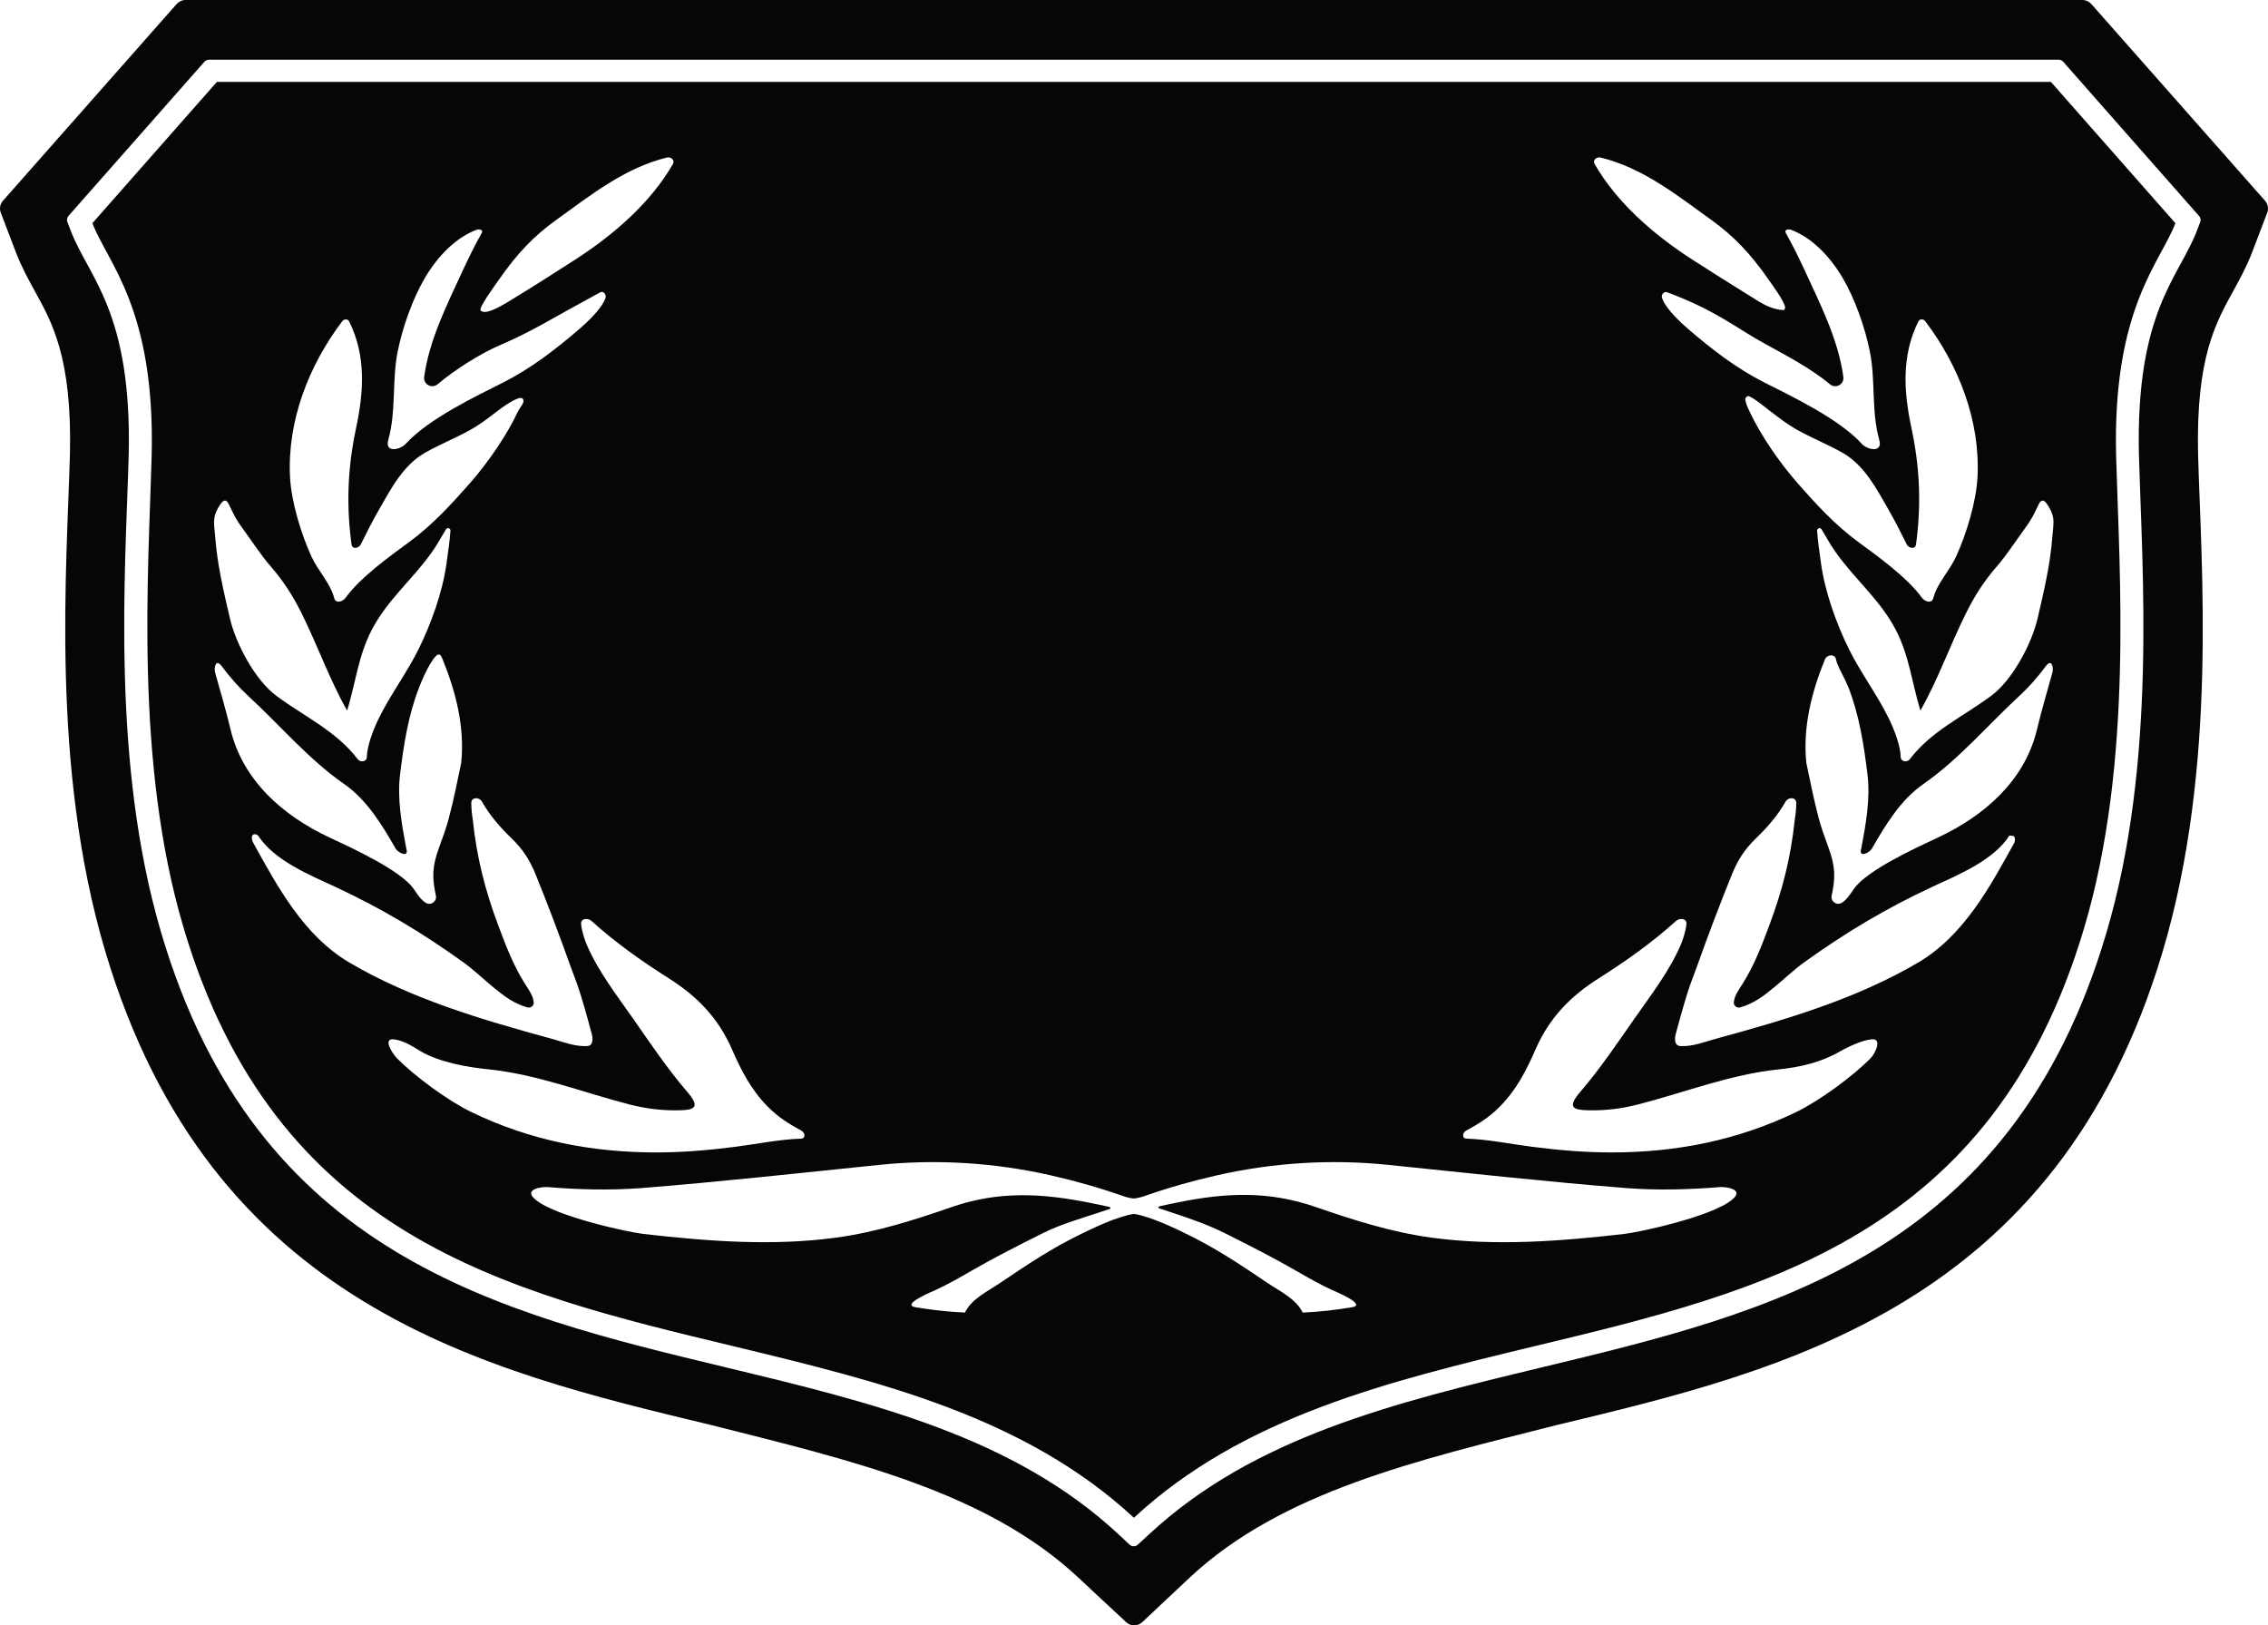 <?xml version="1.0" encoding="utf-8"?>
<!-- Generator: Adobe Illustrator 18.1.1, SVG Export Plug-In . SVG Version: 6.00 Build 0)  -->
<svg version="1.0" id="Layer_1" xmlns="http://www.w3.org/2000/svg" xmlns:xlink="http://www.w3.org/1999/xlink" x="0px" y="0px"
	 width="498.434px" height="357.153px" viewBox="0 0 498.434 357.153" enable-background="new 0 0 498.434 357.153"
	 xml:space="preserve">
<g id="g10_2_" transform="matrix(1.25,0,0,-1.25,0,357.5)">
	<g id="g12_2_" transform="scale(0.1,0.1)">
		<path id="path14_2_" fill="#070607" d="M3982.195,2507.21l-305.27,345.66c-3.98,4.5-9.65,7.13-15.73,7.13H326.278
			c-6.086,0-11.75-2.63-15.734-7.13L5.27,2507.21c-5.246-5.87-6.715-14.16-3.777-21.4l26.434-69.34
			c10.281-26.75,23.711-50.87,33.781-69.13c29.371-53.61,65.043-115.29,61.261-285.02c-5.242-197-34.617-548.85,61.899-873.94
			c185.89-625.956,668.867-738.096,1066.247-833.659c247.16-62.418,482.98-116.968,644.53-267.816l84.14-78.465
			c7.97-7.555,20.56-7.555,28.53,0l83.51,78.465c161.55,150.848,397.37,205.398,644.53,267.816
			c397.38,95.563,880.36,207.703,1066.25,833.659c96.51,325.09,67.14,676.94,61.89,873.94c-3.78,169.73,31.89,231.41,61.26,285.02
			c10.08,18.26,23.5,42.38,33.78,69.13l26.44,69.34C3988.915,2493.05,3987.445,2501.34,3982.195,2507.21L3982.195,2507.21z
			 M3868.305,2469.67l-5.96-15.62c-31.18-81.56-107.74-141.36-101.79-394.4c5.74-203.61,31.64-541-57.76-841.46
			c-167.56-564.992-592.33-665.738-993.03-762.137c-259.03-62.258-504.76-122.168-688.61-292.425l-20.86-19.075
			c-3.9-3.683-10.08-3.683-14.21,0l-20.4,19.075c-183.85,170.257-429.58,230.167-688.61,292.425
			C876.376,552.452,451.61,653.198,284.04,1218.19c-89.399,300.46-63.496,637.85-57.766,841.46
			c5.961,253.04-70.601,312.84-101.777,394.4l-5.961,15.62c-1.375,3.68-0.688,7.7,1.836,10.72l239.086,271.11
			c2.062,2.23,5.043,3.57,8.027,3.57h3251.87c2.98,0,5.96-1.34,8.02-3.57l227.63-258.4l11.23-12.71
			C3868.985,2477.37,3869.675,2473.24,3868.305,2469.67"/>
		<path id="path16_1_" fill="#070607" d="M381.305,2716.02l-218.867-248.37c26.457-69.51,110.637-149.78,104.223-408.93
			c-5.61-205.81-30.465-538.23,56.121-829.71c161.144-542.535,564.406-638.972,966.063-735.414
			c256.55-61.961,512.3-123.379,704.71-301.711c192.41,178.332,448.16,239.75,704.71,301.711
			c401.65,96.442,804.92,192.879,966.06,735.414c86.59,291.48,61.73,623.9,56.12,829.71c-6.41,259.15,77.77,339.42,104.22,408.93
			l-218.87,248.37C3605.795,2716.02,381.305,2716.02,381.305,2716.02z M3360.665,2107.31c-13.36,62.68-18.23,126.59,12.12,187.7
			c2.38,4.72,8.95,4.49,12.01,0.45c59.01-77.84,96.95-175.34,91.97-273.74c-2.15-43.81-19.6-100.65-37.72-140.18
			c-11.78-25.5-32.96-46.29-40.09-73.13c-2.72-10.33-15.18-5.84-19.94,0.78c-25.37,35.39-78.14,73.36-111.9,98.07
			c-40.2,29.43-73.96,66.16-106.58,103.22c-31.03,35.28-65.12,84.25-84.83,126.82c-3.17,6.74-7.25,14.83-7.25,22.47
			c1.47,2.13,3.17,4.04,5.89,4.04c10.42-4.15,28.32-19.21,36.7-25.61c17.89-13.59,32.28-25.05,51.87-35.61
			c25.03-13.59,51.65-24.48,76.34-38.41c38.62-21.91,59.46-62.57,80.75-99.53c11.56-20.21,22.09-40.88,32.4-61.77
			c3.28-6.63,14.95-9.21,16.19,0C3378.115,1972.86,3375.395,2037.9,3360.665,2107.31L3360.665,2107.31z M3148.795,2456.07
			c34.1-12.81,66.03-42.8,90.84-84.59c21.86-37.18,39.53-87.72,47.91-129.74c10.19-51,2.26-103.9,16.31-154.44
			c7.25-24.27-21.07-18.09-30.58-7.53c-39.41,43.81-125.38,84.69-170.8,107.61c-49.04,24.71-92.53,58.29-133.99,93.9
			c-11.66,10-40.66,36.06-46.55,55.61c-1.59,5.39,3.96,11.3,8.95,9.43c89.1-33.38,119.5-62.14,175.33-92.44
			c36.27-19.69,80.98-43.92,110.99-69.31c10.08-8.54,25.37-0.34,23.67,12.69c-8.6,65.04-40.77,128.5-67.61,186.69
			c-10.53,22.69-21.3,44.82-33.64,66.61C3136.345,2456.4,3144.615,2457.64,3148.795,2456.07L3148.795,2456.07z M2814.055,2583.08
			c74.3-18.09,134.32-66.28,194.92-109.86c38.28-27.52,68.64-58.74,100.69-105.14c6.12-8.87,27.3-37.06,28.99-48.75
			c-0.56-1.46-1.13-3.03-1.81-4.49c-18.11,0.6-33.11,8.1-46.55,16.4c-39.34,24.31-78.37,48.75-117.11,73.8
			c-65.35,42.34-130.48,98.51-169.66,166.69C2799.665,2578.47,2807.145,2584.76,2814.055,2583.08L2814.055,2583.08z
			 M977.688,2473.22c60.597,43.58,120.627,91.77,194.927,109.86c6.91,1.68,14.38-4.61,10.53-11.35
			c-39.19-68.18-104.32-124.35-169.66-166.69c-38.742-25.05-77.625-49.73-117.121-73.8c-23.879-14.55-43.879-24.55-51.379-17.05
			c-3.75,5,25.898,45.02,32.012,53.89C909.051,2414.48,939.407,2445.7,977.688,2473.22L977.688,2473.22z M682.809,2087.3
			c14.047,50.54,6.117,103.44,16.313,154.44c8.379,42.02,26.051,92.56,47.906,129.74c24.809,41.79,56.742,71.78,90.836,84.59
			c4.191,1.57,12.457,0.33,9.176-5.51c-12.344-21.79-23.106-43.92-33.637-66.61c-26.848-58.19-59.012-121.65-67.617-186.69
			c-1.699-13.03,13.59-21.23,23.668-12.69c30.015,25.39,74.98,53.92,110.996,69.31c58.332,25.16,83.285,42.81,175.335,92.44
			c4.68,2.53,10.53-4.04,8.94-9.43c-5.89-19.55-34.88-45.61-46.55-55.61c-41.452-35.61-84.944-69.19-133.983-93.9
			c-45.422-22.92-131.387-63.8-170.801-107.61C703.876,2069.21,675.559,2063.03,682.809,2087.3L682.809,2087.3z M601.872,2295.46
			c3.054,4.04,9.625,4.27,12.004-0.45c30.351-61.11,25.484-125.02,12.117-187.7c-14.723-69.41-17.442-134.45-7.93-204.43
			c1.246-9.21,12.914-6.63,16.199,0c10.309,20.89,20.84,41.56,32.395,61.77c21.293,36.96,42.129,77.62,80.75,99.53
			c24.691,13.93,51.308,24.82,76.34,38.41c19.593,10.56,33.98,22.02,51.875,35.61c8.383,6.4,35.613,25.99,42.586,21.57
			c6.777-5.58-4.078-15.73-7.25-22.47c-19.707-42.57-53.797-91.54-84.832-126.82c-32.621-37.06-66.371-73.79-106.578-103.22
			c-33.754-24.71-86.536-62.68-111.903-98.07c-4.758-6.62-17.215-11.11-19.933-0.78c-7.137,26.84-28.317,47.63-40.094,73.13
			c-18.121,39.53-35.567,96.37-37.719,140.18C504.919,2120.121,542.86,2217.621,601.872,2295.46L601.872,2295.46z M383.661,1967.46
			c6.23,10.67,12.457,19.43,19.254,4.94c8.832-19.09,12.461-26.06,24.804-43.02c16.196-21.9,31.036-45.49,49.039-66.05
			c22.09-25.38,38.852-51.89,53.801-82.11c28.09-56.5,48.477-115.13,79.739-170.4c14.835,48.19,19.48,95.82,42.925,141.2
			c27.973,54.14,72.825,89.63,107.254,138.95c8.727,12.35,15.746,25.83,23.676,38.64c2.379,3.82,8.152,1.68,7.812-2.59
			c-1.359-19.43-4.531-39.76-7.132-58.85c-6.91-49.32-26.844-104.58-48.821-149.18c-20.156-40.88-49.605-80.08-70.105-121.87
			c-11.324-23.36-20.613-49.98-20.953-67.84c-0.114-8.43-11.211-10.11-15.973-3.93c-38.051,49.98-93.664,74.69-143.047,111.42
			c-37.941,28.08-71.578,92.33-81.773,136.48c-10.871,46.84-22.086,93.9-25.711,141.87
			C376.751,1937.92,372.786,1948.82,383.661,1967.46L383.661,1967.46z M378.126,1678.03c-2.043,7.19,0.675,26.4,12.57,9.78
			c14.043-18.99,29.219-36.06,46.664-52.12c55.156-51,105.781-110.98,167.625-153.89c40.32-27.97,66.824-72.23,90.836-113.9
			c4.074-7.08,23.672-16.62,18.574,0c-8.156,43.47-16.422,87.84-10.875,131.98c6.231,50.77,14.5,103.91,33.414,151.87
			c5.66,14.27,11.809,28.24,19.367,41c14.934,25.19,18.461,16.62,21.973,7.97c23.559-57.96,38.961-119.06,32.617-181.96
			c-0.109-0.12-0.109-0.23-0.109-0.34c-6.574-32.02-13.141-64.03-21.41-95.71c-4.754-18.08-10.985-35.16-17.442-52.68
			c-12.687-34.59-12.121-53.91-5.55-84.58c2.156-9.88-8.832-18.08-17.891-12.46c-8.727,5.39-14.844,15.16-21.184,24.37
			c-23.215,33.36-111.789,73.35-148.257,90.54c-81.208,37.96-152.45,100.08-173.743,189.94
			C397.262,1611.54,387.411,1644.56,378.126,1678.03z M444.774,1379.3c-6.039,13.64,2.711,17.39,9.176,11.68
			c27.863-43.58,90.609-69.19,135.687-90.08c81.098-37.75,151.883-80.09,224.371-132.1c19.254-13.82,35.903-30.1,54.137-45.04
			c20.274-16.63,35.567-27.75,58.672-34.6c6-1.8,12.231,2.69,11.551,8.88c-1.36,12.01-7.477,19.99-15.289,32.35
			c-20.5,32.23-33.641,67.05-47.004,102.66c-22.992,61.44-37.715,118.73-44.625,184.1c-0.227,2.02-3.059,17.97-2.832,31.57
			c0.226,10.44,14.043,10.22,18.461,2.47c14.383-25.05,31.597-44.82,52.328-64.93c20.16-19.54,32.051-38.07,42.586-64.13
			c21.515-53.02,41.793-106.83,61.042-160.74c12.24-34.04,14.61-34.38,37.38-118.96c2.15-8.08,2.95-20.78-8.27-21.34
			c-21.86-1.12-42.242,7.42-62.972,13.03c-121.75,33.25-245.321,69.42-354.731,133.67
			C533.231,1215.75,487.477,1302.13,444.774,1379.3z M697.059,1000.592c-6.344,6.518-25.304,34.708-4.574,32.348
			c18.348-2.02,37.082-15.18,47.5-21.25c33.188-19.207,80.867-27.609,119.262-31.543c84.718-8.762,163.998-40.102,246.908-61.555
			c29.11-7.414,55.28-10.785,85.4-10.449c28.88,0.34,41.23,4.047,16.42,32.801c-34.77,40.551-64.9,85.376-95.36,129.066
			c-28.77,41.11-61.16,82.89-81.1,129.4c-2.49,5.84-8.72,23.03-9.85,36.28c-0.91,10.11,12,11.01,18.23,5.39
			c41.8-37.74,87.67-70.32,135.24-100.42c50.51-31.9,87.43-69.75,111.56-124.79c16.31-37.407,33.75-71.555,62.86-100.985
			c20.16-20.332,38.17-30.777,59.8-42.683c5.78-3.149,7.7-13.481-0.91-13.817c-39.07-1.347-77.01-9.433-115.75-14.379
			c-46.66-5.953-92.08-9.886-139.08-9.886c-114.29,0-221.88,21.343-324.493,70.769
			C788.344,924.545,728.883,967.905,697.059,1000.592L697.059,1000.592z M3045.445,751.194c-35-29.652-162.76-57.285-189.49-60.32
			c-112.69-12.914-226.75-21.789-339.44-6.516c-69.77,9.551-136.25,30.555-202.51,53.582c-83.36,28.867-157.66,25.723-243.85,8.199
			c-1.02-0.222-21.29-4.265-32.05-6.738c-1.82-0.449-2.16-2.918-0.35-3.484l20.96-6.961c32.96-10.786,65.47-22.016,96.38-37.633
			c41.69-20.891,83.02-41.785,123.34-65.035c21.19-12.246,41.57-23.926,63.77-34.149c2.72-1.347,62.52-25.609,34.89-30.215
			c-28.66-4.714-57.65-8.086-86.76-9.324c-11.56,23.93-39.42,37.067-60.37,51.11c-48.82,32.914-91.97,62.003-144.98,87.613
			c-17.32,8.426-60.36,29.656-91.51,34.824c-31.15-5.168-74.3-26.398-91.63-34.824c-53-25.61-96.16-54.699-144.97-87.613
			c-20.95-14.043-48.82-27.18-60.37-51.11c-29.11,1.238-58.1,4.61-86.76,9.324c-27.63,4.606,32.17,28.868,34.88,30.215
			c22.2,10.223,42.59,21.903,63.77,34.149c40.32,23.25,81.66,44.144,123.34,65.035c30.93,15.617,65.47,25.722,98.43,36.508
			l20.95,6.964c1.81,0.563,1.48,3.036-0.34,3.481c-10.76,2.473-31.03,6.516-32.05,6.742c-86.19,17.524-162.53,21.789-245.89-7.078
			c-66.26-23.027-132.74-44.031-202.51-53.582c-112.7-15.273-226.75-6.398-339.45,6.516c-26.73,3.035-154.484,30.668-189.484,60.32
			c-23.101,19.094,13.254,22.691,21.297,22.019c54.817-4.496,109.637-5.957,164.677-1.8c140,11.121,279.76,26.621,419.41,40.886
			c100.46,10.336,202.05,3.821,300.48-18.418c42.93-9.773,84.84-21.57,126.51-36.171c7.02-2.582,13.82-4.047,19.6-4.606
			c5.77,0.559,12.68,2.024,19.71,4.606c41.68,14.601,83.58,26.398,126.51,36.171c98.42,22.239,200.02,28.754,300.48,18.418
			c139.65-14.265,279.42-29.765,419.4-40.886c55.05-4.157,109.87-2.696,164.68,1.8
			C3032.195,773.885,3068.544,770.288,3045.445,751.194L3045.445,751.194z M3289.605,1000.592
			c-31.82-32.687-91.28-76.047-132.06-95.703c-102.61-49.426-210.21-70.769-324.49-70.769c-47.01,0-92.43,3.933-139.09,9.886
			c-38.73,4.946-76.68,13.032-115.75,14.379c-8.61,0.336-6.68,10.668-0.91,13.817c21.64,11.906,39.64,22.351,59.81,42.683
			c29.1,29.43,46.55,63.578,62.85,100.985c24.13,55.04,61.05,92.89,111.57,124.79c47.56,30.1,93.44,62.68,135.23,100.42
			c6.23,5.62,19.14,4.72,18.24-5.39c-1.14-13.25-7.37-30.44-9.86-36.28c-19.93-46.51-52.32-88.29-81.09-129.4
			c-30.47-43.69-60.6-88.515-95.37-129.066c-24.8-28.754-12.46-32.461,16.43-32.801c30.12-0.336,56.28,3.035,85.39,10.449
			c82.91,21.453,162.19,52.793,246.91,61.555c38.4,3.934,74.38,12.336,107.57,31.543c10.42,6.07,36.65,19.23,55,21.25
			C3310.715,1035.3,3295.945,1007.11,3289.605,1000.592L3289.605,1000.592z M3541.885,1379.3
			c-42.7-77.17-88.45-163.55-169.66-211.51c-109.41-64.25-232.98-100.42-354.74-133.67c-20.72-5.61-41.11-14.15-62.97-13.03
			c-11.21,0.56-10.42,13.26-8.27,21.34c22.77,84.58,25.15,84.92,37.38,118.96c19.25,53.91,39.53,107.72,61.05,160.74
			c10.53,26.06,22.42,44.59,42.58,64.13c20.73,20.11,37.94,39.88,52.33,64.93c4.42,7.75,18.24,7.97,18.46-2.47
			c0.23-13.6-2.6-29.55-2.83-31.57c-6.91-65.37-21.63-122.66-44.62-184.1c-13.37-35.61-26.51-70.43-47.01-102.66
			c-7.81-12.36-13.93-20.34-15.29-32.35c-0.68-6.19,5.55-10.68,11.55-8.88c23.11,6.85,38.4,17.97,58.68,34.6
			c18.23,14.94,34.88,31.22,54.13,45.04c72.49,52.01,143.28,94.35,224.37,132.1c45.08,20.89,107.83,46.5,135.69,90.08
			C3537.465,1390.53,3544.985,1392.94,3541.885,1379.3L3541.885,1379.3z M3608.535,1678.03c-9.28-33.47-19.13-66.49-27.18-100.19
			c-21.29-89.86-92.53-151.98-173.74-189.94c-36.47-17.19-125.04-57.18-148.26-90.54c-6.34-9.21-12.46-18.98-21.18-24.37
			c-9.06-5.62-20.05,2.58-17.89,12.46c6.57,30.67,7.13,49.99-5.55,84.58c-6.46,17.52-12.69,34.6-17.45,52.68
			c-8.26,31.68-14.83,63.69-21.4,95.71c0,0.11,0,0.22-0.11,0.34c-6.35,62.9,9.06,124,32.62,181.96c3.51,8.65,17.66,10.68,19.59,0
			c0.45-2.47,1.25-5.05,2.38-7.97c5.66-13.7,13.7-26.73,19.37-41c18.91-47.96,27.18-101.1,33.41-151.87
			c5.55-44.14-2.72-88.51-10.87-131.98c-5.1-16.62,14.49-7.08,18.57,0c24.01,41.67,50.51,85.93,90.84,113.9
			c61.84,42.91,112.46,102.89,167.62,153.89c17.45,16.06,32.62,33.13,46.66,52.12
			C3607.865,1704.43,3610.585,1685.22,3608.535,1678.03L3608.535,1678.03z M3608.215,1915.12c-3.63-47.97-14.84-95.03-25.71-141.87
			c-10.2-44.15-43.83-108.4-81.78-136.48c-49.38-36.73-104.99-61.44-143.04-111.42c-4.76-6.18-15.86-4.5-15.97,3.93
			c-0.34,17.86-9.63,44.48-20.96,67.84c-20.5,41.79-49.95,80.99-70.11,121.87c-21.97,44.6-41.9,99.86-48.81,149.18
			c-2.61,19.09-5.78,39.42-7.14,58.85c-0.33,4.27,5.44,6.41,7.82,2.59c7.93-12.81,14.95-26.29,23.67-38.64
			c34.43-49.32,79.28-84.81,107.26-138.95c23.44-45.38,28.09-93.01,42.92-141.2c31.26,55.27,51.65,113.9,79.74,170.4
			c14.95,30.22,31.71,56.73,53.8,82.11c18.01,20.56,32.85,44.15,49.04,66.05c12.34,16.96,15.97,23.93,24.81,43.02
			c6.79,14.49,13.02,5.73,19.25-4.94C3613.875,1948.82,3609.915,1937.92,3608.215,1915.12"/>
	</g>
</g>
</svg>
